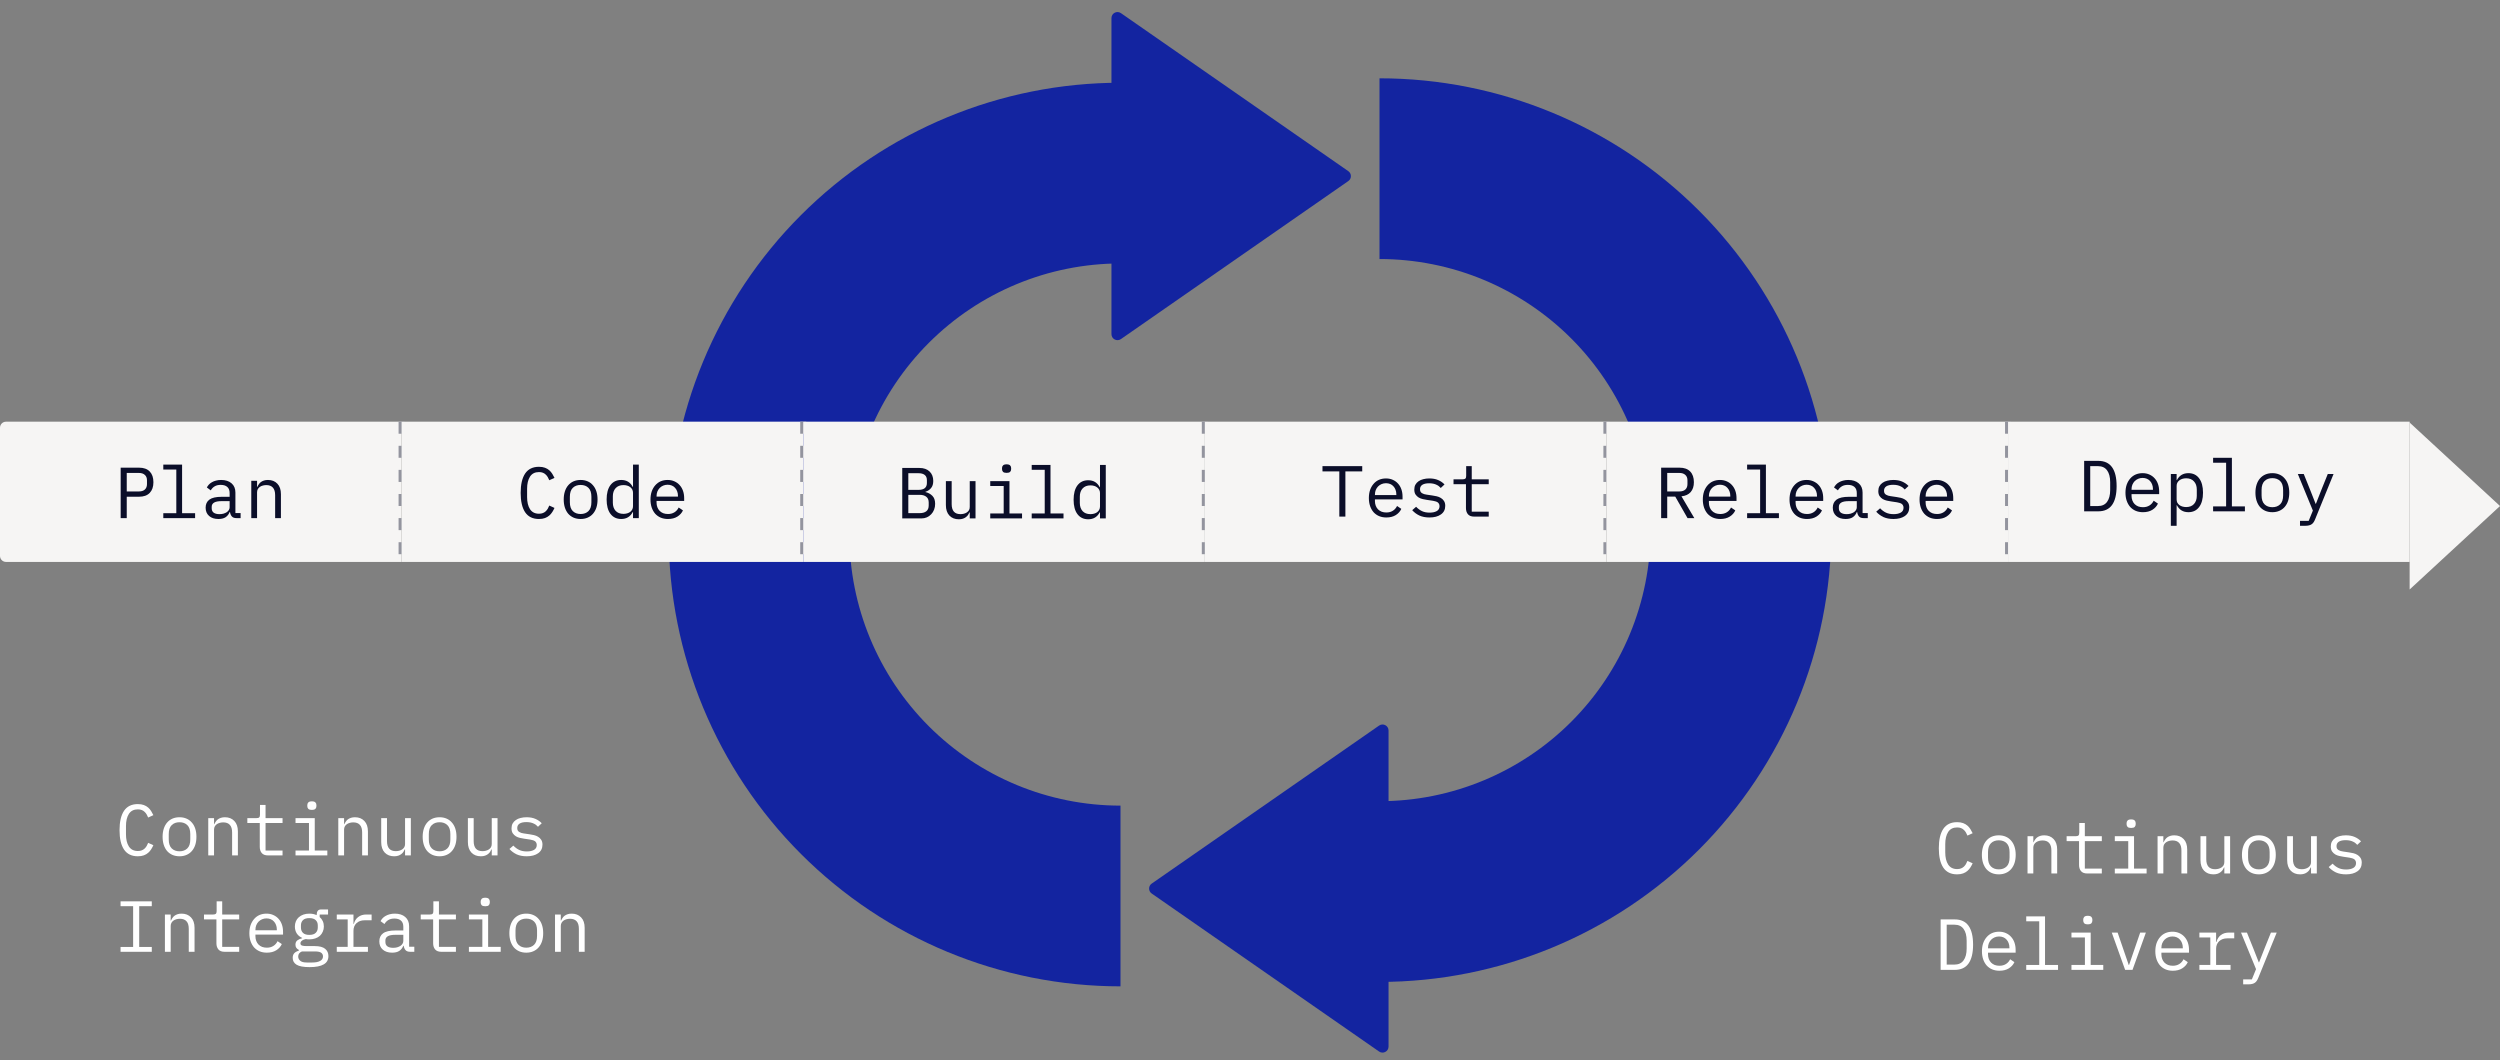 <svg width="415" height="176" viewBox="0 0 415 176" fill="none" xmlns="http://www.w3.org/2000/svg">
<rect x="0" y="0" width="415" height="176" fill="#808080" stroke="none"/>
<path d="M228.998 163C248.889 163 267.965 155.098 282.031 141.033C296.096 126.968 303.998 107.891 303.998 88C303.998 68.109 296.096 49.032 282.031 34.967C267.965 20.902 248.889 13 228.998 13L228.998 43C240.932 43 252.378 47.741 260.818 56.18C269.257 64.619 273.998 76.065 273.998 88C273.998 99.935 269.257 111.381 260.818 119.82C252.378 128.259 240.932 133 228.998 133L228.998 163Z" fill="#1324A0"/>
<path d="M191.179 148.321C190.607 147.923 190.607 147.077 191.179 146.679L228.927 120.446C229.59 119.985 230.498 120.459 230.498 121.267L230.498 173.733C230.498 174.541 229.59 175.015 228.927 174.554L191.179 148.321Z" fill="#1324A0"/>
<path d="M186.002 13.734C166.111 13.734 147.035 21.636 132.969 35.701C118.904 49.767 111.002 68.843 111.002 88.734C111.002 108.626 118.904 127.702 132.969 141.767C147.035 155.833 166.111 163.734 186.002 163.734L186.002 133.734C174.068 133.734 162.622 128.993 154.182 120.554C145.743 112.115 141.002 100.669 141.002 88.734C141.002 76.8 145.743 65.354 154.183 56.915C162.622 48.475 174.068 43.734 186.002 43.734L186.002 13.734Z" fill="#1324A0"/>
<path d="M223.821 28.413C224.393 28.811 224.393 29.658 223.821 30.055L186.073 56.289C185.41 56.749 184.502 56.275 184.502 55.468L184.502 3.001C184.502 2.194 185.41 1.719 186.073 2.18L223.821 28.413Z" fill="#1324A0"/>
<g clip-path="url(#clip0_7361_402546)">
<rect width="66.667" height="23.28" transform="translate(0 70)" fill="#F6F5F4"/>
<path d="M20.031 86.009V77.633H23.079C23.855 77.633 24.447 77.845 24.855 78.269C25.263 78.693 25.467 79.285 25.467 80.045C25.467 80.805 25.263 81.397 24.855 81.821C24.447 82.245 23.855 82.457 23.079 82.457H21.039V86.009H20.031ZM21.039 81.581H23.055C23.479 81.581 23.807 81.477 24.039 81.269C24.279 81.053 24.399 80.749 24.399 80.357V79.733C24.399 79.341 24.279 79.041 24.039 78.833C23.807 78.617 23.479 78.509 23.055 78.509H21.039V81.581Z" fill="#0B0E29"/>
<path d="M27.107 85.193H29.267V77.945H27.107V77.129H30.227V85.193H32.387V86.009H27.107V85.193Z" fill="#0B0E29"/>
<path d="M39.282 86.009C38.906 86.009 38.638 85.913 38.478 85.721C38.318 85.529 38.218 85.289 38.178 85.001H38.118C37.982 85.361 37.762 85.645 37.458 85.853C37.162 86.053 36.762 86.153 36.258 86.153C35.61 86.153 35.094 85.985 34.71 85.649C34.326 85.313 34.134 84.853 34.134 84.269C34.134 83.693 34.342 83.249 34.758 82.937C35.182 82.625 35.862 82.469 36.798 82.469H38.118V81.857C38.118 81.401 37.99 81.061 37.734 80.837C37.478 80.605 37.114 80.489 36.642 80.489C36.226 80.489 35.886 80.573 35.622 80.741C35.358 80.901 35.146 81.121 34.986 81.401L34.338 80.921C34.418 80.761 34.526 80.605 34.662 80.453C34.798 80.301 34.966 80.169 35.166 80.057C35.366 79.937 35.594 79.845 35.85 79.781C36.106 79.709 36.39 79.673 36.702 79.673C37.43 79.673 38.006 79.857 38.43 80.225C38.862 80.593 39.078 81.105 39.078 81.761V85.169H39.942V86.009H39.282ZM36.426 85.349C36.674 85.349 36.898 85.321 37.098 85.265C37.306 85.201 37.486 85.121 37.638 85.025C37.79 84.921 37.906 84.801 37.986 84.665C38.074 84.521 38.118 84.369 38.118 84.209V83.189H36.798C36.222 83.189 35.802 83.269 35.538 83.429C35.274 83.589 35.142 83.821 35.142 84.125V84.377C35.142 84.697 35.254 84.941 35.478 85.109C35.71 85.269 36.026 85.349 36.426 85.349Z" fill="#0B0E29"/>
<path d="M41.713 86.009V79.817H42.673V80.825H42.721C42.785 80.673 42.865 80.529 42.961 80.393C43.057 80.249 43.173 80.125 43.309 80.021C43.453 79.917 43.621 79.833 43.813 79.769C44.005 79.705 44.229 79.673 44.485 79.673C45.133 79.673 45.653 79.881 46.045 80.297C46.437 80.705 46.633 81.285 46.633 82.037V86.009H45.673V82.205C45.673 81.637 45.549 81.217 45.301 80.945C45.053 80.665 44.689 80.525 44.209 80.525C44.017 80.525 43.829 80.549 43.645 80.597C43.461 80.645 43.297 80.717 43.153 80.813C43.009 80.909 42.893 81.033 42.805 81.185C42.717 81.337 42.673 81.513 42.673 81.713V86.009H41.713Z" fill="#0B0E29"/>
<path d="M66.664 70V93.28" stroke="#93949E" stroke-dasharray="2 2"/>
<rect width="66.667" height="23.28" transform="translate(66.664 70)" fill="#F6F5F4"/>
<path d="M89.466 86.153C88.442 86.153 87.678 85.781 87.174 85.037C86.678 84.293 86.43 83.221 86.43 81.821C86.43 80.421 86.678 79.349 87.174 78.605C87.678 77.861 88.442 77.489 89.466 77.489C89.85 77.489 90.182 77.541 90.462 77.645C90.742 77.749 90.982 77.889 91.182 78.065C91.382 78.241 91.55 78.441 91.686 78.665C91.822 78.881 91.942 79.101 92.046 79.325L91.182 79.721C91.11 79.537 91.026 79.365 90.93 79.205C90.834 79.037 90.718 78.893 90.582 78.773C90.454 78.645 90.298 78.545 90.114 78.473C89.938 78.401 89.722 78.365 89.466 78.365C88.802 78.365 88.306 78.617 87.978 79.121C87.658 79.625 87.498 80.297 87.498 81.137V82.505C87.498 83.345 87.658 84.017 87.978 84.521C88.306 85.025 88.802 85.277 89.466 85.277C89.722 85.277 89.938 85.241 90.114 85.169C90.298 85.097 90.454 85.001 90.582 84.881C90.718 84.753 90.834 84.609 90.93 84.449C91.026 84.281 91.11 84.105 91.182 83.921L92.046 84.317C91.942 84.549 91.822 84.773 91.686 84.989C91.55 85.205 91.382 85.401 91.182 85.577C90.982 85.753 90.742 85.893 90.462 85.997C90.182 86.101 89.85 86.153 89.466 86.153Z" fill="#0B0E29"/>
<path d="M96.385 86.153C95.953 86.153 95.561 86.077 95.209 85.925C94.865 85.773 94.569 85.557 94.321 85.277C94.081 84.989 93.897 84.649 93.769 84.257C93.641 83.857 93.577 83.409 93.577 82.913C93.577 82.425 93.641 81.981 93.769 81.581C93.897 81.181 94.081 80.841 94.321 80.561C94.569 80.273 94.865 80.053 95.209 79.901C95.561 79.749 95.953 79.673 96.385 79.673C96.817 79.673 97.205 79.749 97.549 79.901C97.901 80.053 98.197 80.273 98.437 80.561C98.685 80.841 98.873 81.181 99.001 81.581C99.129 81.981 99.193 82.425 99.193 82.913C99.193 83.409 99.129 83.857 99.001 84.257C98.873 84.649 98.685 84.989 98.437 85.277C98.197 85.557 97.901 85.773 97.549 85.925C97.205 86.077 96.817 86.153 96.385 86.153ZM96.385 85.325C96.921 85.325 97.353 85.165 97.681 84.845C98.009 84.525 98.173 84.029 98.173 83.357V82.469C98.173 81.797 98.009 81.301 97.681 80.981C97.353 80.661 96.921 80.501 96.385 80.501C95.849 80.501 95.417 80.661 95.089 80.981C94.761 81.301 94.597 81.797 94.597 82.469V83.357C94.597 84.029 94.761 84.525 95.089 84.845C95.417 85.165 95.849 85.325 96.385 85.325Z" fill="#0B0E29"/>
<path d="M105.08 85.001H105.032C104.632 85.769 103.996 86.153 103.124 86.153C102.364 86.153 101.768 85.869 101.336 85.301C100.912 84.733 100.7 83.937 100.7 82.913C100.7 81.889 100.912 81.093 101.336 80.525C101.768 79.957 102.364 79.673 103.124 79.673C103.996 79.673 104.632 80.057 105.032 80.825H105.08V77.129H106.04V86.009H105.08V85.001ZM103.496 85.301C103.712 85.301 103.916 85.273 104.108 85.217C104.3 85.161 104.468 85.081 104.612 84.977C104.756 84.865 104.868 84.733 104.948 84.581C105.036 84.421 105.08 84.237 105.08 84.029V81.797C105.08 81.589 105.036 81.409 104.948 81.257C104.868 81.097 104.756 80.965 104.612 80.861C104.468 80.749 104.3 80.665 104.108 80.609C103.916 80.553 103.712 80.525 103.496 80.525C102.936 80.525 102.5 80.697 102.188 81.041C101.884 81.377 101.732 81.825 101.732 82.385V83.441C101.732 84.001 101.884 84.453 102.188 84.797C102.5 85.133 102.936 85.301 103.496 85.301Z" fill="#0B0E29"/>
<path d="M110.884 86.153C110.436 86.153 110.032 86.077 109.672 85.925C109.32 85.773 109.016 85.557 108.76 85.277C108.512 84.989 108.32 84.649 108.184 84.257C108.048 83.857 107.98 83.413 107.98 82.925C107.98 82.429 108.048 81.981 108.184 81.581C108.328 81.181 108.524 80.841 108.772 80.561C109.02 80.273 109.316 80.053 109.66 79.901C110.012 79.749 110.4 79.673 110.824 79.673C111.24 79.673 111.616 79.749 111.952 79.901C112.296 80.053 112.588 80.265 112.828 80.537C113.068 80.801 113.252 81.117 113.38 81.485C113.508 81.853 113.572 82.257 113.572 82.697V83.153H108.988V83.441C108.988 83.713 109.032 83.965 109.12 84.197C109.208 84.429 109.332 84.629 109.492 84.797C109.66 84.965 109.86 85.097 110.092 85.193C110.332 85.281 110.596 85.325 110.884 85.325C111.3 85.325 111.66 85.229 111.964 85.037C112.268 84.845 112.5 84.581 112.66 84.245L113.368 84.725C113.184 85.141 112.876 85.485 112.444 85.757C112.02 86.021 111.5 86.153 110.884 86.153ZM110.824 80.465C110.56 80.465 110.316 80.513 110.092 80.609C109.868 80.705 109.672 80.837 109.504 81.005C109.344 81.173 109.216 81.373 109.12 81.605C109.032 81.829 108.988 82.077 108.988 82.349V82.433H112.54V82.301C112.54 82.029 112.496 81.781 112.408 81.557C112.328 81.333 112.212 81.141 112.06 80.981C111.916 80.813 111.736 80.685 111.52 80.597C111.312 80.509 111.08 80.465 110.824 80.465Z" fill="#0B0E29"/>
<path d="M133.336 70V93.28" stroke="#93949E" stroke-dasharray="2 2"/>
<rect width="66.667" height="23.28" transform="translate(133.336 70)" fill="#F6F5F4"/>
<path d="M149.773 77.68H152.617C153.337 77.68 153.901 77.876 154.309 78.268C154.717 78.66 154.921 79.184 154.921 79.84C154.921 80.344 154.797 80.74 154.549 81.028C154.309 81.316 153.997 81.52 153.613 81.64V81.676C154.085 81.788 154.473 82 154.777 82.312C155.081 82.616 155.233 83.06 155.233 83.644C155.233 83.98 155.177 84.296 155.065 84.592C154.953 84.888 154.793 85.144 154.585 85.36C154.385 85.576 154.145 85.748 153.865 85.876C153.593 85.996 153.297 86.056 152.977 86.056H149.773V77.68ZM152.677 85.18C153.141 85.18 153.505 85.076 153.769 84.868C154.033 84.66 154.165 84.34 154.165 83.908V83.416C154.165 82.992 154.033 82.676 153.769 82.468C153.505 82.252 153.141 82.144 152.677 82.144H150.781V85.18H152.677ZM152.509 81.316C152.933 81.316 153.265 81.224 153.505 81.04C153.745 80.848 153.865 80.56 153.865 80.176V79.708C153.865 79.324 153.745 79.036 153.505 78.844C153.265 78.652 152.933 78.556 152.509 78.556H150.781V81.316H152.509Z" fill="#0B0E29"/>
<path d="M160.977 85.048H160.929C160.865 85.2 160.785 85.348 160.689 85.492C160.593 85.628 160.473 85.748 160.329 85.852C160.193 85.956 160.029 86.04 159.837 86.104C159.645 86.168 159.421 86.2 159.165 86.2C158.517 86.2 157.997 85.996 157.605 85.588C157.213 85.172 157.017 84.588 157.017 83.836V79.864H157.977V83.668C157.977 84.236 158.101 84.66 158.349 84.94C158.597 85.212 158.961 85.348 159.441 85.348C159.633 85.348 159.821 85.324 160.005 85.276C160.189 85.228 160.353 85.156 160.497 85.06C160.641 84.964 160.757 84.844 160.845 84.7C160.933 84.548 160.977 84.368 160.977 84.16V79.864H161.937V86.056H160.977V85.048Z" fill="#0B0E29"/>
<path d="M167.092 78.496C166.812 78.496 166.616 78.44 166.504 78.328C166.392 78.208 166.336 78.06 166.336 77.884V77.692C166.336 77.516 166.392 77.372 166.504 77.26C166.616 77.14 166.812 77.08 167.092 77.08C167.372 77.08 167.568 77.14 167.68 77.26C167.792 77.372 167.848 77.516 167.848 77.692V77.884C167.848 78.06 167.792 78.208 167.68 78.328C167.568 78.44 167.372 78.496 167.092 78.496ZM164.38 85.24H166.612V80.68H164.38V79.864H167.572V85.24H169.66V86.056H164.38V85.24Z" fill="#0B0E29"/>
<path d="M171.263 85.24H173.423V77.992H171.263V77.176H174.383V85.24H176.543V86.056H171.263V85.24Z" fill="#0B0E29"/>
<path d="M182.599 85.048H182.551C182.151 85.816 181.515 86.2 180.643 86.2C179.883 86.2 179.287 85.916 178.855 85.348C178.431 84.78 178.219 83.984 178.219 82.96C178.219 81.936 178.431 81.14 178.855 80.572C179.287 80.004 179.883 79.72 180.643 79.72C181.515 79.72 182.151 80.104 182.551 80.872H182.599V77.176H183.559V86.056H182.599V85.048ZM181.015 85.348C181.231 85.348 181.435 85.32 181.627 85.264C181.819 85.208 181.987 85.128 182.131 85.024C182.275 84.912 182.387 84.78 182.467 84.628C182.555 84.468 182.599 84.284 182.599 84.076V81.844C182.599 81.636 182.555 81.456 182.467 81.304C182.387 81.144 182.275 81.012 182.131 80.908C181.987 80.796 181.819 80.712 181.627 80.656C181.435 80.6 181.231 80.572 181.015 80.572C180.455 80.572 180.019 80.744 179.707 81.088C179.403 81.424 179.251 81.872 179.251 82.432V83.488C179.251 84.048 179.403 84.5 179.707 84.844C180.019 85.18 180.455 85.348 181.015 85.348Z" fill="#0B0E29"/>
<path d="M200 70V93.28" stroke="#93949E" stroke-dasharray="2 2"/>
<rect width="66.667" height="23.28" transform="translate(200 70)" fill="#F6F5F4"/>
<path d="M223.335 78.257V85.757H222.327V78.257H219.531V77.381H226.131V78.257H223.335Z" fill="#0B0E29"/>
<path d="M230.135 85.901C229.687 85.901 229.283 85.825 228.923 85.673C228.571 85.521 228.267 85.305 228.011 85.025C227.763 84.737 227.571 84.397 227.435 84.005C227.299 83.605 227.231 83.161 227.231 82.673C227.231 82.177 227.299 81.729 227.435 81.329C227.579 80.929 227.775 80.589 228.023 80.309C228.271 80.021 228.567 79.801 228.911 79.649C229.263 79.497 229.651 79.421 230.075 79.421C230.491 79.421 230.867 79.497 231.203 79.649C231.547 79.801 231.839 80.013 232.079 80.285C232.319 80.549 232.503 80.865 232.631 81.233C232.759 81.601 232.823 82.005 232.823 82.445V82.901H228.239V83.189C228.239 83.461 228.283 83.713 228.371 83.945C228.459 84.177 228.583 84.377 228.743 84.545C228.911 84.713 229.111 84.845 229.343 84.941C229.583 85.029 229.847 85.073 230.135 85.073C230.551 85.073 230.911 84.977 231.215 84.785C231.519 84.593 231.751 84.329 231.911 83.993L232.619 84.473C232.435 84.889 232.127 85.233 231.695 85.505C231.271 85.769 230.751 85.901 230.135 85.901ZM230.075 80.213C229.811 80.213 229.567 80.261 229.343 80.357C229.119 80.453 228.923 80.585 228.755 80.753C228.595 80.921 228.467 81.121 228.371 81.353C228.283 81.577 228.239 81.825 228.239 82.097V82.181H231.791V82.049C231.791 81.777 231.747 81.529 231.659 81.305C231.579 81.081 231.463 80.889 231.311 80.729C231.167 80.561 230.987 80.433 230.771 80.345C230.563 80.257 230.331 80.213 230.075 80.213Z" fill="#0B0E29"/>
<path d="M237.294 85.901C236.646 85.901 236.086 85.793 235.614 85.577C235.15 85.353 234.754 85.057 234.426 84.689L235.074 84.125C235.37 84.437 235.694 84.677 236.046 84.845C236.398 85.013 236.822 85.097 237.318 85.097C237.798 85.097 238.19 85.013 238.494 84.845C238.806 84.669 238.962 84.397 238.962 84.029C238.962 83.869 238.93 83.737 238.866 83.633C238.81 83.521 238.73 83.433 238.626 83.369C238.522 83.305 238.406 83.257 238.278 83.225C238.15 83.185 238.014 83.153 237.87 83.129L236.898 82.985C236.682 82.953 236.446 82.909 236.19 82.853C235.942 82.797 235.714 82.709 235.506 82.589C235.298 82.461 235.122 82.293 234.978 82.085C234.842 81.877 234.774 81.605 234.774 81.269C234.774 80.957 234.834 80.689 234.954 80.465C235.082 80.233 235.258 80.041 235.482 79.889C235.706 79.729 235.97 79.613 236.274 79.541C236.578 79.461 236.91 79.421 237.27 79.421C237.83 79.421 238.314 79.509 238.722 79.685C239.138 79.861 239.494 80.105 239.79 80.417L239.166 81.005C239.094 80.917 239.002 80.829 238.89 80.741C238.786 80.645 238.654 80.561 238.494 80.489C238.342 80.409 238.162 80.345 237.954 80.297C237.746 80.249 237.506 80.225 237.234 80.225C236.746 80.225 236.37 80.309 236.106 80.477C235.85 80.645 235.722 80.889 235.722 81.209C235.722 81.369 235.75 81.505 235.806 81.617C235.87 81.721 235.954 81.805 236.058 81.869C236.162 81.933 236.278 81.985 236.406 82.025C236.542 82.057 236.678 82.085 236.814 82.109L237.786 82.253C238.01 82.285 238.246 82.329 238.494 82.385C238.742 82.441 238.97 82.533 239.178 82.661C239.386 82.781 239.558 82.945 239.694 83.153C239.838 83.361 239.91 83.633 239.91 83.969C239.91 84.585 239.67 85.061 239.19 85.397C238.718 85.733 238.086 85.901 237.294 85.901Z" fill="#0B0E29"/>
<path d="M244.717 85.757C244.245 85.757 243.897 85.625 243.673 85.361C243.457 85.097 243.349 84.757 243.349 84.341V80.381H241.285V79.565H242.821C243.029 79.565 243.173 79.525 243.253 79.445C243.341 79.357 243.385 79.209 243.385 79.001V77.381H244.309V79.565H247.129V80.381H244.309V84.941H247.129V85.757H244.717Z" fill="#0B0E29"/>
<path d="M266.664 70V93.28" stroke="#93949E" stroke-dasharray="2 2"/>
<rect width="66.667" height="23.28" transform="translate(266.664 70)" fill="#F6F5F4"/>
<path d="M276.758 86.009H275.75V77.633H278.798C279.574 77.633 280.166 77.845 280.574 78.269C280.982 78.693 281.186 79.285 281.186 80.045C281.186 80.725 281.01 81.269 280.658 81.677C280.306 82.085 279.794 82.321 279.122 82.385L281.258 86.009H280.13L278.09 82.433H276.758V86.009ZM278.774 81.581C279.198 81.581 279.526 81.477 279.758 81.269C279.998 81.053 280.118 80.749 280.118 80.357V79.733C280.118 79.341 279.998 79.041 279.758 78.833C279.526 78.617 279.198 78.509 278.774 78.509H276.758V81.581H278.774Z" fill="#0B0E29"/>
<path d="M285.573 86.153C285.125 86.153 284.721 86.077 284.361 85.925C284.009 85.773 283.705 85.557 283.449 85.277C283.201 84.989 283.009 84.649 282.873 84.257C282.737 83.857 282.669 83.413 282.669 82.925C282.669 82.429 282.737 81.981 282.873 81.581C283.017 81.181 283.213 80.841 283.461 80.561C283.709 80.273 284.005 80.053 284.349 79.901C284.701 79.749 285.089 79.673 285.513 79.673C285.929 79.673 286.305 79.749 286.641 79.901C286.985 80.053 287.277 80.265 287.517 80.537C287.757 80.801 287.941 81.117 288.069 81.485C288.197 81.853 288.261 82.257 288.261 82.697V83.153H283.677V83.441C283.677 83.713 283.721 83.965 283.809 84.197C283.897 84.429 284.021 84.629 284.181 84.797C284.349 84.965 284.549 85.097 284.781 85.193C285.021 85.281 285.285 85.325 285.573 85.325C285.989 85.325 286.349 85.229 286.653 85.037C286.957 84.845 287.189 84.581 287.349 84.245L288.057 84.725C287.873 85.141 287.565 85.485 287.133 85.757C286.709 86.021 286.189 86.153 285.573 86.153ZM285.513 80.465C285.249 80.465 285.005 80.513 284.781 80.609C284.557 80.705 284.361 80.837 284.193 81.005C284.033 81.173 283.905 81.373 283.809 81.605C283.721 81.829 283.677 82.077 283.677 82.349V82.433H287.229V82.301C287.229 82.029 287.185 81.781 287.097 81.557C287.017 81.333 286.901 81.141 286.749 80.981C286.605 80.813 286.425 80.685 286.209 80.597C286.001 80.509 285.769 80.465 285.513 80.465Z" fill="#0B0E29"/>
<path d="M290.021 85.193H292.181V77.945H290.021V77.129H293.141V85.193H295.301V86.009H290.021V85.193Z" fill="#0B0E29"/>
<path d="M299.964 86.153C299.516 86.153 299.112 86.077 298.752 85.925C298.4 85.773 298.096 85.557 297.84 85.277C297.592 84.989 297.4 84.649 297.264 84.257C297.128 83.857 297.06 83.413 297.06 82.925C297.06 82.429 297.128 81.981 297.264 81.581C297.408 81.181 297.604 80.841 297.852 80.561C298.1 80.273 298.396 80.053 298.74 79.901C299.092 79.749 299.48 79.673 299.904 79.673C300.32 79.673 300.696 79.749 301.032 79.901C301.376 80.053 301.668 80.265 301.908 80.537C302.148 80.801 302.332 81.117 302.46 81.485C302.588 81.853 302.652 82.257 302.652 82.697V83.153H298.068V83.441C298.068 83.713 298.112 83.965 298.2 84.197C298.288 84.429 298.412 84.629 298.572 84.797C298.74 84.965 298.94 85.097 299.172 85.193C299.412 85.281 299.676 85.325 299.964 85.325C300.38 85.325 300.74 85.229 301.044 85.037C301.348 84.845 301.58 84.581 301.74 84.245L302.448 84.725C302.264 85.141 301.956 85.485 301.524 85.757C301.1 86.021 300.58 86.153 299.964 86.153ZM299.904 80.465C299.64 80.465 299.396 80.513 299.172 80.609C298.948 80.705 298.752 80.837 298.584 81.005C298.424 81.173 298.296 81.373 298.2 81.605C298.112 81.829 298.068 82.077 298.068 82.349V82.433H301.62V82.301C301.62 82.029 301.576 81.781 301.488 81.557C301.408 81.333 301.292 81.141 301.14 80.981C300.996 80.813 300.816 80.685 300.6 80.597C300.392 80.509 300.16 80.465 299.904 80.465Z" fill="#0B0E29"/>
<path d="M309.391 86.009C309.015 86.009 308.747 85.913 308.587 85.721C308.427 85.529 308.327 85.289 308.287 85.001H308.227C308.091 85.361 307.871 85.645 307.567 85.853C307.271 86.053 306.871 86.153 306.367 86.153C305.719 86.153 305.203 85.985 304.819 85.649C304.435 85.313 304.243 84.853 304.243 84.269C304.243 83.693 304.451 83.249 304.867 82.937C305.291 82.625 305.971 82.469 306.907 82.469H308.227V81.857C308.227 81.401 308.099 81.061 307.843 80.837C307.587 80.605 307.223 80.489 306.751 80.489C306.335 80.489 305.995 80.573 305.731 80.741C305.467 80.901 305.255 81.121 305.095 81.401L304.447 80.921C304.527 80.761 304.635 80.605 304.771 80.453C304.907 80.301 305.075 80.169 305.275 80.057C305.475 79.937 305.703 79.845 305.959 79.781C306.215 79.709 306.499 79.673 306.811 79.673C307.539 79.673 308.115 79.857 308.539 80.225C308.971 80.593 309.187 81.105 309.187 81.761V85.169H310.051V86.009H309.391ZM306.535 85.349C306.783 85.349 307.007 85.321 307.207 85.265C307.415 85.201 307.595 85.121 307.747 85.025C307.899 84.921 308.015 84.801 308.095 84.665C308.183 84.521 308.227 84.369 308.227 84.209V83.189H306.907C306.331 83.189 305.911 83.269 305.647 83.429C305.383 83.589 305.251 83.821 305.251 84.125V84.377C305.251 84.697 305.363 84.941 305.587 85.109C305.819 85.269 306.135 85.349 306.535 85.349Z" fill="#0B0E29"/>
<path d="M314.319 86.153C313.671 86.153 313.111 86.045 312.639 85.829C312.175 85.605 311.779 85.309 311.451 84.941L312.099 84.377C312.395 84.689 312.719 84.929 313.071 85.097C313.423 85.265 313.847 85.349 314.343 85.349C314.823 85.349 315.215 85.265 315.519 85.097C315.831 84.921 315.987 84.649 315.987 84.281C315.987 84.121 315.955 83.989 315.891 83.885C315.835 83.773 315.755 83.685 315.651 83.621C315.547 83.557 315.431 83.509 315.303 83.477C315.175 83.437 315.039 83.405 314.895 83.381L313.923 83.237C313.707 83.205 313.471 83.161 313.215 83.105C312.967 83.049 312.739 82.961 312.531 82.841C312.323 82.713 312.147 82.545 312.003 82.337C311.867 82.129 311.799 81.857 311.799 81.521C311.799 81.209 311.859 80.941 311.979 80.717C312.107 80.485 312.283 80.293 312.507 80.141C312.731 79.981 312.995 79.865 313.299 79.793C313.603 79.713 313.935 79.673 314.295 79.673C314.855 79.673 315.339 79.761 315.747 79.937C316.163 80.113 316.519 80.357 316.815 80.669L316.191 81.257C316.119 81.169 316.027 81.081 315.915 80.993C315.811 80.897 315.679 80.813 315.519 80.741C315.367 80.661 315.187 80.597 314.979 80.549C314.771 80.501 314.531 80.477 314.259 80.477C313.771 80.477 313.395 80.561 313.131 80.729C312.875 80.897 312.747 81.141 312.747 81.461C312.747 81.621 312.775 81.757 312.831 81.869C312.895 81.973 312.979 82.057 313.083 82.121C313.187 82.185 313.303 82.237 313.431 82.277C313.567 82.309 313.703 82.337 313.839 82.361L314.811 82.505C315.035 82.537 315.271 82.581 315.519 82.637C315.767 82.693 315.995 82.785 316.203 82.913C316.411 83.033 316.583 83.197 316.719 83.405C316.863 83.613 316.935 83.885 316.935 84.221C316.935 84.837 316.695 85.313 316.215 85.649C315.743 85.985 315.111 86.153 314.319 86.153Z" fill="#0B0E29"/>
<path d="M321.55 86.153C321.102 86.153 320.698 86.077 320.338 85.925C319.986 85.773 319.682 85.557 319.426 85.277C319.178 84.989 318.986 84.649 318.85 84.257C318.714 83.857 318.646 83.413 318.646 82.925C318.646 82.429 318.714 81.981 318.85 81.581C318.994 81.181 319.19 80.841 319.438 80.561C319.686 80.273 319.982 80.053 320.326 79.901C320.678 79.749 321.066 79.673 321.49 79.673C321.906 79.673 322.282 79.749 322.618 79.901C322.962 80.053 323.254 80.265 323.494 80.537C323.734 80.801 323.918 81.117 324.046 81.485C324.174 81.853 324.238 82.257 324.238 82.697V83.153H319.654V83.441C319.654 83.713 319.698 83.965 319.786 84.197C319.874 84.429 319.998 84.629 320.158 84.797C320.326 84.965 320.526 85.097 320.758 85.193C320.998 85.281 321.262 85.325 321.55 85.325C321.966 85.325 322.326 85.229 322.63 85.037C322.934 84.845 323.166 84.581 323.326 84.245L324.034 84.725C323.85 85.141 323.542 85.485 323.11 85.757C322.686 86.021 322.166 86.153 321.55 86.153ZM321.49 80.465C321.226 80.465 320.982 80.513 320.758 80.609C320.534 80.705 320.338 80.837 320.17 81.005C320.01 81.173 319.882 81.373 319.786 81.605C319.698 81.829 319.654 82.077 319.654 82.349V82.433H323.206V82.301C323.206 82.029 323.162 81.781 323.074 81.557C322.994 81.333 322.878 81.141 322.726 80.981C322.582 80.813 322.402 80.685 322.186 80.597C321.978 80.509 321.746 80.465 321.49 80.465Z" fill="#0B0E29"/>
<path d="M333.336 70V93.28" stroke="#93949E" stroke-dasharray="2 2"/>
<rect width="66.667" height="23.28" transform="translate(333.336 70)" fill="#F6F5F4"/>
<path d="M345.969 76.504H348.309C349.333 76.504 350.097 76.856 350.601 77.56C351.105 78.264 351.357 79.308 351.357 80.692C351.357 82.076 351.105 83.12 350.601 83.824C350.097 84.528 349.333 84.88 348.309 84.88H345.969V76.504ZM348.261 84.004C348.933 84.004 349.437 83.772 349.773 83.308C350.117 82.844 350.289 82.188 350.289 81.34V80.044C350.289 79.196 350.117 78.54 349.773 78.076C349.437 77.612 348.933 77.38 348.261 77.38H346.977V84.004H348.261Z" fill="#0B0E29"/>
<path d="M355.732 85.024C355.284 85.024 354.88 84.948 354.52 84.796C354.168 84.644 353.864 84.428 353.608 84.148C353.36 83.86 353.168 83.52 353.032 83.128C352.896 82.728 352.828 82.284 352.828 81.796C352.828 81.3 352.896 80.852 353.032 80.452C353.176 80.052 353.372 79.712 353.62 79.432C353.868 79.144 354.164 78.924 354.508 78.772C354.86 78.62 355.248 78.544 355.672 78.544C356.088 78.544 356.464 78.62 356.8 78.772C357.144 78.924 357.436 79.136 357.676 79.408C357.916 79.672 358.1 79.988 358.228 80.356C358.356 80.724 358.42 81.128 358.42 81.568V82.024H353.836V82.312C353.836 82.584 353.88 82.836 353.968 83.068C354.056 83.3 354.18 83.5 354.34 83.668C354.508 83.836 354.708 83.968 354.94 84.064C355.18 84.152 355.444 84.196 355.732 84.196C356.148 84.196 356.508 84.1 356.812 83.908C357.116 83.716 357.348 83.452 357.508 83.116L358.216 83.596C358.032 84.012 357.724 84.356 357.292 84.628C356.868 84.892 356.348 85.024 355.732 85.024ZM355.672 79.336C355.408 79.336 355.164 79.384 354.94 79.48C354.716 79.576 354.52 79.708 354.352 79.876C354.192 80.044 354.064 80.244 353.968 80.476C353.88 80.7 353.836 80.948 353.836 81.22V81.304H357.388V81.172C357.388 80.9 357.344 80.652 357.256 80.428C357.176 80.204 357.06 80.012 356.908 79.852C356.764 79.684 356.584 79.556 356.368 79.468C356.16 79.38 355.928 79.336 355.672 79.336Z" fill="#0B0E29"/>
<path d="M360.359 78.688H361.319V79.696H361.367C361.767 78.928 362.403 78.544 363.275 78.544C364.035 78.544 364.627 78.828 365.051 79.396C365.483 79.964 365.699 80.76 365.699 81.784C365.699 82.808 365.483 83.604 365.051 84.172C364.627 84.74 364.035 85.024 363.275 85.024C362.403 85.024 361.767 84.64 361.367 83.872H361.319V87.28H360.359V78.688ZM362.903 84.172C363.463 84.172 363.895 84.004 364.199 83.668C364.511 83.324 364.667 82.872 364.667 82.312V81.256C364.667 80.696 364.511 80.248 364.199 79.912C363.895 79.568 363.463 79.396 362.903 79.396C362.687 79.396 362.483 79.424 362.291 79.48C362.099 79.536 361.931 79.62 361.787 79.732C361.643 79.836 361.527 79.968 361.439 80.128C361.359 80.28 361.319 80.46 361.319 80.668V82.9C361.319 83.108 361.359 83.292 361.439 83.452C361.527 83.604 361.643 83.736 361.787 83.848C361.931 83.952 362.099 84.032 362.291 84.088C362.483 84.144 362.687 84.172 362.903 84.172Z" fill="#0B0E29"/>
<path d="M367.375 84.064H369.535V76.816H367.375V76H370.495V84.064H372.655V84.88H367.375V84.064Z" fill="#0B0E29"/>
<path d="M377.21 85.024C376.778 85.024 376.386 84.948 376.034 84.796C375.69 84.644 375.394 84.428 375.146 84.148C374.906 83.86 374.722 83.52 374.594 83.128C374.466 82.728 374.402 82.28 374.402 81.784C374.402 81.296 374.466 80.852 374.594 80.452C374.722 80.052 374.906 79.712 375.146 79.432C375.394 79.144 375.69 78.924 376.034 78.772C376.386 78.62 376.778 78.544 377.21 78.544C377.642 78.544 378.03 78.62 378.374 78.772C378.726 78.924 379.022 79.144 379.262 79.432C379.51 79.712 379.698 80.052 379.826 80.452C379.954 80.852 380.018 81.296 380.018 81.784C380.018 82.28 379.954 82.728 379.826 83.128C379.698 83.52 379.51 83.86 379.262 84.148C379.022 84.428 378.726 84.644 378.374 84.796C378.03 84.948 377.642 85.024 377.21 85.024ZM377.21 84.196C377.746 84.196 378.178 84.036 378.506 83.716C378.834 83.396 378.998 82.9 378.998 82.228V81.34C378.998 80.668 378.834 80.172 378.506 79.852C378.178 79.532 377.746 79.372 377.21 79.372C376.674 79.372 376.242 79.532 375.914 79.852C375.586 80.172 375.422 80.668 375.422 81.34V82.228C375.422 82.9 375.586 83.396 375.914 83.716C376.242 84.036 376.674 84.196 377.21 84.196Z" fill="#0B0E29"/>
<path d="M386.409 78.688H387.369L384.297 86.236C384.225 86.412 384.145 86.564 384.057 86.692C383.969 86.828 383.865 86.936 383.745 87.016C383.625 87.104 383.481 87.168 383.313 87.208C383.145 87.256 382.945 87.28 382.713 87.28H381.801V86.464H383.241L383.937 84.76L381.441 78.688H382.425L383.469 81.28L384.393 83.632H384.441L385.365 81.28L386.409 78.688Z" fill="#0B0E29"/>
</g>
<path d="M415 84L400 97.856L400 70.144L415 84Z" fill="#F6F5F4"/>
<path d="M22.88 142.143C21.856 142.143 21.092 141.771 20.588 141.027C20.092 140.283 19.844 139.211 19.844 137.811C19.844 136.411 20.092 135.339 20.588 134.595C21.092 133.851 21.856 133.479 22.88 133.479C23.264 133.479 23.596 133.531 23.876 133.635C24.156 133.739 24.396 133.879 24.596 134.055C24.796 134.231 24.964 134.431 25.1 134.655C25.236 134.871 25.356 135.091 25.46 135.315L24.596 135.711C24.524 135.527 24.44 135.355 24.344 135.195C24.248 135.027 24.132 134.883 23.996 134.763C23.868 134.635 23.712 134.535 23.528 134.463C23.352 134.391 23.136 134.355 22.88 134.355C22.216 134.355 21.72 134.607 21.392 135.111C21.072 135.615 20.912 136.287 20.912 137.127V138.495C20.912 139.335 21.072 140.007 21.392 140.511C21.72 141.015 22.216 141.267 22.88 141.267C23.136 141.267 23.352 141.231 23.528 141.159C23.712 141.087 23.868 140.991 23.996 140.871C24.132 140.743 24.248 140.599 24.344 140.439C24.44 140.271 24.524 140.095 24.596 139.911L25.46 140.307C25.356 140.539 25.236 140.763 25.1 140.979C24.964 141.195 24.796 141.391 24.596 141.567C24.396 141.743 24.156 141.883 23.876 141.987C23.596 142.091 23.264 142.143 22.88 142.143Z" fill="white"/>
<path d="M29.799 142.143C29.367 142.143 28.975 142.067 28.623 141.915C28.279 141.763 27.983 141.547 27.735 141.267C27.495 140.979 27.311 140.639 27.183 140.247C27.055 139.847 26.991 139.399 26.991 138.903C26.991 138.415 27.055 137.971 27.183 137.571C27.311 137.171 27.495 136.831 27.735 136.551C27.983 136.263 28.279 136.043 28.623 135.891C28.975 135.739 29.367 135.663 29.799 135.663C30.231 135.663 30.619 135.739 30.963 135.891C31.315 136.043 31.611 136.263 31.851 136.551C32.099 136.831 32.287 137.171 32.415 137.571C32.543 137.971 32.607 138.415 32.607 138.903C32.607 139.399 32.543 139.847 32.415 140.247C32.287 140.639 32.099 140.979 31.851 141.267C31.611 141.547 31.315 141.763 30.963 141.915C30.619 142.067 30.231 142.143 29.799 142.143ZM29.799 141.315C30.335 141.315 30.767 141.155 31.095 140.835C31.423 140.515 31.587 140.019 31.587 139.347V138.459C31.587 137.787 31.423 137.291 31.095 136.971C30.767 136.651 30.335 136.491 29.799 136.491C29.263 136.491 28.831 136.651 28.503 136.971C28.175 137.291 28.011 137.787 28.011 138.459V139.347C28.011 140.019 28.175 140.515 28.503 140.835C28.831 141.155 29.263 141.315 29.799 141.315Z" fill="white"/>
<path d="M34.57 141.999V135.807H35.53V136.815H35.578C35.642 136.663 35.722 136.519 35.818 136.383C35.914 136.239 36.03 136.115 36.166 136.011C36.31 135.907 36.478 135.823 36.67 135.759C36.862 135.695 37.086 135.663 37.342 135.663C37.99 135.663 38.51 135.871 38.902 136.287C39.294 136.695 39.49 137.275 39.49 138.027V141.999H38.53V138.195C38.53 137.627 38.406 137.207 38.158 136.935C37.91 136.655 37.546 136.515 37.066 136.515C36.874 136.515 36.686 136.539 36.502 136.587C36.318 136.635 36.154 136.707 36.01 136.803C35.866 136.899 35.75 137.023 35.662 137.175C35.574 137.327 35.53 137.503 35.53 137.703V141.999H34.57Z" fill="white"/>
<path d="M44.49 141.999C44.018 141.999 43.67 141.867 43.446 141.603C43.23 141.339 43.122 140.999 43.122 140.583V136.623H41.058V135.807H42.594C42.802 135.807 42.946 135.767 43.026 135.687C43.114 135.599 43.158 135.451 43.158 135.243V133.623H44.082V135.807H46.902V136.623H44.082V141.183H46.902V141.999H44.49Z" fill="white"/>
<path d="M51.769 134.439C51.489 134.439 51.293 134.383 51.181 134.271C51.069 134.151 51.013 134.003 51.013 133.827V133.635C51.013 133.459 51.069 133.315 51.181 133.203C51.293 133.083 51.489 133.023 51.769 133.023C52.049 133.023 52.245 133.083 52.357 133.203C52.469 133.315 52.525 133.459 52.525 133.635V133.827C52.525 134.003 52.469 134.151 52.357 134.271C52.245 134.383 52.049 134.439 51.769 134.439ZM49.057 141.183H51.289V136.623H49.057V135.807H52.249V141.183H54.337V141.999H49.057V141.183Z" fill="white"/>
<path d="M56.156 141.999V135.807H57.116V136.815H57.164C57.228 136.663 57.308 136.519 57.404 136.383C57.5 136.239 57.616 136.115 57.752 136.011C57.896 135.907 58.064 135.823 58.256 135.759C58.448 135.695 58.672 135.663 58.928 135.663C59.576 135.663 60.096 135.871 60.488 136.287C60.88 136.695 61.076 137.275 61.076 138.027V141.999H60.116V138.195C60.116 137.627 59.992 137.207 59.744 136.935C59.496 136.655 59.132 136.515 58.652 136.515C58.46 136.515 58.272 136.539 58.088 136.587C57.904 136.635 57.74 136.707 57.596 136.803C57.452 136.899 57.336 137.023 57.248 137.175C57.16 137.327 57.116 137.503 57.116 137.703V141.999H56.156Z" fill="white"/>
<path d="M67.24 140.991H67.192C67.128 141.143 67.048 141.291 66.952 141.435C66.856 141.571 66.736 141.691 66.592 141.795C66.456 141.899 66.292 141.983 66.1 142.047C65.908 142.111 65.684 142.143 65.428 142.143C64.78 142.143 64.26 141.939 63.868 141.531C63.476 141.115 63.28 140.531 63.28 139.779V135.807H64.24V139.611C64.24 140.179 64.364 140.603 64.612 140.883C64.86 141.155 65.224 141.291 65.704 141.291C65.896 141.291 66.084 141.267 66.268 141.219C66.452 141.171 66.616 141.099 66.76 141.003C66.904 140.907 67.02 140.787 67.108 140.643C67.196 140.491 67.24 140.311 67.24 140.103V135.807H68.2V141.999H67.24V140.991Z" fill="white"/>
<path d="M72.971 142.143C72.539 142.143 72.147 142.067 71.795 141.915C71.451 141.763 71.155 141.547 70.907 141.267C70.667 140.979 70.483 140.639 70.355 140.247C70.227 139.847 70.163 139.399 70.163 138.903C70.163 138.415 70.227 137.971 70.355 137.571C70.483 137.171 70.667 136.831 70.907 136.551C71.155 136.263 71.451 136.043 71.795 135.891C72.147 135.739 72.539 135.663 72.971 135.663C73.403 135.663 73.791 135.739 74.135 135.891C74.487 136.043 74.783 136.263 75.023 136.551C75.271 136.831 75.459 137.171 75.587 137.571C75.715 137.971 75.779 138.415 75.779 138.903C75.779 139.399 75.715 139.847 75.587 140.247C75.459 140.639 75.271 140.979 75.023 141.267C74.783 141.547 74.487 141.763 74.135 141.915C73.791 142.067 73.403 142.143 72.971 142.143ZM72.971 141.315C73.507 141.315 73.939 141.155 74.267 140.835C74.595 140.515 74.759 140.019 74.759 139.347V138.459C74.759 137.787 74.595 137.291 74.267 136.971C73.939 136.651 73.507 136.491 72.971 136.491C72.435 136.491 72.003 136.651 71.675 136.971C71.347 137.291 71.183 137.787 71.183 138.459V139.347C71.183 140.019 71.347 140.515 71.675 140.835C72.003 141.155 72.435 141.315 72.971 141.315Z" fill="white"/>
<path d="M81.63 140.991H81.582C81.518 141.143 81.438 141.291 81.342 141.435C81.246 141.571 81.126 141.691 80.982 141.795C80.846 141.899 80.682 141.983 80.49 142.047C80.298 142.111 80.074 142.143 79.818 142.143C79.17 142.143 78.65 141.939 78.258 141.531C77.866 141.115 77.67 140.531 77.67 139.779V135.807H78.63V139.611C78.63 140.179 78.754 140.603 79.002 140.883C79.25 141.155 79.614 141.291 80.094 141.291C80.286 141.291 80.474 141.267 80.658 141.219C80.842 141.171 81.006 141.099 81.15 141.003C81.294 140.907 81.41 140.787 81.498 140.643C81.586 140.491 81.63 140.311 81.63 140.103V135.807H82.59V141.999H81.63V140.991Z" fill="white"/>
<path d="M87.434 142.143C86.786 142.143 86.226 142.035 85.754 141.819C85.29 141.595 84.894 141.299 84.566 140.931L85.214 140.367C85.51 140.679 85.834 140.919 86.186 141.087C86.538 141.255 86.962 141.339 87.458 141.339C87.938 141.339 88.33 141.255 88.634 141.087C88.946 140.911 89.102 140.639 89.102 140.271C89.102 140.111 89.07 139.979 89.006 139.875C88.95 139.763 88.87 139.675 88.766 139.611C88.662 139.547 88.546 139.499 88.418 139.467C88.29 139.427 88.154 139.395 88.01 139.371L87.038 139.227C86.822 139.195 86.586 139.151 86.33 139.095C86.082 139.039 85.854 138.951 85.646 138.831C85.438 138.703 85.262 138.535 85.118 138.327C84.982 138.119 84.914 137.847 84.914 137.511C84.914 137.199 84.974 136.931 85.094 136.707C85.222 136.475 85.398 136.283 85.622 136.131C85.846 135.971 86.11 135.855 86.414 135.783C86.718 135.703 87.05 135.663 87.41 135.663C87.97 135.663 88.454 135.751 88.862 135.927C89.278 136.103 89.634 136.347 89.93 136.659L89.306 137.247C89.234 137.159 89.142 137.071 89.03 136.983C88.926 136.887 88.794 136.803 88.634 136.731C88.482 136.651 88.302 136.587 88.094 136.539C87.886 136.491 87.646 136.467 87.374 136.467C86.886 136.467 86.51 136.551 86.246 136.719C85.99 136.887 85.862 137.131 85.862 137.451C85.862 137.611 85.89 137.747 85.946 137.859C86.01 137.963 86.094 138.047 86.198 138.111C86.302 138.175 86.418 138.227 86.546 138.267C86.682 138.299 86.818 138.327 86.954 138.351L87.926 138.495C88.15 138.527 88.386 138.571 88.634 138.627C88.882 138.683 89.11 138.775 89.318 138.903C89.526 139.023 89.698 139.187 89.834 139.395C89.978 139.603 90.05 139.875 90.05 140.211C90.05 140.827 89.81 141.303 89.33 141.639C88.858 141.975 88.226 142.143 87.434 142.143Z" fill="white"/>
<path d="M20.012 157.999V157.195H22.1V150.427H20.012V149.623H25.196V150.427H23.108V157.195H25.196V157.999H20.012Z" fill="white"/>
<path d="M27.375 157.999V151.807H28.335V152.815H28.383C28.447 152.663 28.527 152.519 28.623 152.383C28.719 152.239 28.835 152.115 28.971 152.011C29.115 151.907 29.283 151.823 29.475 151.759C29.667 151.695 29.891 151.663 30.147 151.663C30.795 151.663 31.315 151.871 31.707 152.287C32.099 152.695 32.295 153.275 32.295 154.027V157.999H31.335V154.195C31.335 153.627 31.211 153.207 30.963 152.935C30.715 152.655 30.351 152.515 29.871 152.515C29.679 152.515 29.491 152.539 29.307 152.587C29.123 152.635 28.959 152.707 28.815 152.803C28.671 152.899 28.555 153.023 28.467 153.175C28.379 153.327 28.335 153.503 28.335 153.703V157.999H27.375Z" fill="white"/>
<path d="M37.294 157.999C36.822 157.999 36.474 157.867 36.25 157.603C36.034 157.339 35.926 156.999 35.926 156.583V152.623H33.862V151.807H35.398C35.606 151.807 35.75 151.767 35.83 151.687C35.918 151.599 35.962 151.451 35.962 151.243V149.623H36.886V151.807H39.706V152.623H36.886V157.183H39.706V157.999H37.294Z" fill="white"/>
<path d="M44.298 158.143C43.85 158.143 43.446 158.067 43.086 157.915C42.734 157.763 42.43 157.547 42.174 157.267C41.926 156.979 41.734 156.639 41.598 156.247C41.462 155.847 41.394 155.403 41.394 154.915C41.394 154.419 41.462 153.971 41.598 153.571C41.742 153.171 41.938 152.831 42.186 152.551C42.434 152.263 42.73 152.043 43.074 151.891C43.426 151.739 43.814 151.663 44.238 151.663C44.654 151.663 45.03 151.739 45.366 151.891C45.71 152.043 46.002 152.255 46.242 152.527C46.482 152.791 46.666 153.107 46.794 153.475C46.922 153.843 46.986 154.247 46.986 154.687V155.143H42.402V155.431C42.402 155.703 42.446 155.955 42.534 156.187C42.622 156.419 42.746 156.619 42.906 156.787C43.074 156.955 43.274 157.087 43.506 157.183C43.746 157.271 44.01 157.315 44.298 157.315C44.714 157.315 45.074 157.219 45.378 157.027C45.682 156.835 45.914 156.571 46.074 156.235L46.782 156.715C46.598 157.131 46.29 157.475 45.858 157.747C45.434 158.011 44.914 158.143 44.298 158.143ZM44.238 152.455C43.974 152.455 43.73 152.503 43.506 152.599C43.282 152.695 43.086 152.827 42.918 152.995C42.758 153.163 42.63 153.363 42.534 153.595C42.446 153.819 42.402 154.067 42.402 154.339V154.423H45.954V154.291C45.954 154.019 45.91 153.771 45.822 153.547C45.742 153.323 45.626 153.131 45.474 152.971C45.33 152.803 45.15 152.675 44.934 152.587C44.726 152.499 44.494 152.455 44.238 152.455Z" fill="white"/>
<path d="M54.517 158.707C54.517 159.331 54.257 159.791 53.737 160.087C53.217 160.391 52.437 160.543 51.397 160.543C50.397 160.543 49.677 160.411 49.237 160.147C48.805 159.883 48.589 159.503 48.589 159.007C48.589 158.671 48.677 158.411 48.853 158.227C49.029 158.043 49.277 157.907 49.597 157.819V157.675C49.421 157.587 49.285 157.475 49.189 157.339C49.093 157.203 49.045 157.031 49.045 156.823C49.045 156.503 49.149 156.263 49.357 156.103C49.573 155.943 49.841 155.823 50.161 155.743V155.695C49.777 155.527 49.477 155.279 49.261 154.951C49.053 154.623 48.949 154.239 48.949 153.799C48.949 153.487 49.005 153.199 49.117 152.935C49.229 152.671 49.389 152.447 49.597 152.263C49.813 152.071 50.069 151.923 50.365 151.819C50.661 151.715 50.989 151.663 51.349 151.663C51.813 151.663 52.221 151.747 52.573 151.915V151.807C52.573 151.567 52.629 151.367 52.741 151.207C52.853 151.047 53.045 150.967 53.317 150.967H54.457V151.807H53.065V152.227C53.289 152.419 53.461 152.647 53.581 152.911C53.701 153.175 53.761 153.471 53.761 153.799C53.761 154.111 53.701 154.399 53.581 154.663C53.469 154.927 53.309 155.155 53.101 155.347C52.893 155.531 52.637 155.675 52.333 155.779C52.037 155.883 51.709 155.935 51.349 155.935C51.245 155.935 51.145 155.931 51.049 155.923C50.953 155.915 50.857 155.903 50.761 155.887C50.665 155.903 50.565 155.931 50.461 155.971C50.357 156.003 50.261 156.051 50.173 156.115C50.085 156.171 50.013 156.239 49.957 156.319C49.901 156.399 49.873 156.491 49.873 156.595C49.873 156.779 49.965 156.903 50.149 156.967C50.333 157.023 50.573 157.051 50.869 157.051H52.237C53.037 157.051 53.617 157.203 53.977 157.507C54.337 157.803 54.517 158.203 54.517 158.707ZM53.617 158.755C53.617 158.507 53.517 158.307 53.317 158.155C53.117 158.011 52.769 157.939 52.273 157.939H50.125C49.709 158.107 49.501 158.387 49.501 158.779C49.501 159.051 49.609 159.283 49.825 159.475C50.041 159.675 50.401 159.775 50.905 159.775H51.841C52.401 159.775 52.837 159.687 53.149 159.511C53.461 159.343 53.617 159.091 53.617 158.755ZM51.349 155.191C51.829 155.191 52.181 155.079 52.405 154.855C52.637 154.631 52.753 154.335 52.753 153.967V153.619C52.753 153.251 52.637 152.959 52.405 152.743C52.181 152.519 51.829 152.407 51.349 152.407C50.869 152.407 50.517 152.519 50.293 152.743C50.069 152.959 49.957 153.251 49.957 153.619V153.967C49.957 154.335 50.069 154.631 50.293 154.855C50.517 155.079 50.869 155.191 51.349 155.191Z" fill="white"/>
<path d="M55.904 157.183H57.716V152.623H55.904V151.807H58.676V153.367H58.736C58.864 152.879 59.104 152.499 59.456 152.227C59.816 151.947 60.272 151.807 60.824 151.807H61.688V152.767H60.524C59.972 152.767 59.524 152.927 59.18 153.247C58.844 153.567 58.676 153.987 58.676 154.507V157.183H61.076V157.999H55.904V157.183Z" fill="white"/>
<path d="M68.116 157.999C67.74 157.999 67.472 157.903 67.312 157.711C67.152 157.519 67.052 157.279 67.012 156.991H66.952C66.816 157.351 66.596 157.635 66.292 157.843C65.996 158.043 65.596 158.143 65.092 158.143C64.444 158.143 63.928 157.975 63.544 157.639C63.16 157.303 62.968 156.843 62.968 156.259C62.968 155.683 63.176 155.239 63.592 154.927C64.016 154.615 64.696 154.459 65.632 154.459H66.952V153.847C66.952 153.391 66.824 153.051 66.568 152.827C66.312 152.595 65.948 152.479 65.476 152.479C65.06 152.479 64.72 152.563 64.456 152.731C64.192 152.891 63.98 153.111 63.82 153.391L63.172 152.911C63.252 152.751 63.36 152.595 63.496 152.443C63.632 152.291 63.8 152.159 64 152.047C64.2 151.927 64.428 151.835 64.684 151.771C64.94 151.699 65.224 151.663 65.536 151.663C66.264 151.663 66.84 151.847 67.264 152.215C67.696 152.583 67.912 153.095 67.912 153.751V157.159H68.776V157.999H68.116ZM65.26 157.339C65.508 157.339 65.732 157.311 65.932 157.255C66.14 157.191 66.32 157.111 66.472 157.015C66.624 156.911 66.74 156.791 66.82 156.655C66.908 156.511 66.952 156.359 66.952 156.199V155.179H65.632C65.056 155.179 64.636 155.259 64.372 155.419C64.108 155.579 63.976 155.811 63.976 156.115V156.367C63.976 156.687 64.088 156.931 64.312 157.099C64.544 157.259 64.86 157.339 65.26 157.339Z" fill="white"/>
<path d="M73.271 157.999C72.799 157.999 72.451 157.867 72.227 157.603C72.011 157.339 71.903 156.999 71.903 156.583V152.623H69.839V151.807H71.375C71.583 151.807 71.727 151.767 71.807 151.687C71.895 151.599 71.939 151.451 71.939 151.243V149.623H72.863V151.807H75.683V152.623H72.863V157.183H75.683V157.999H73.271Z" fill="white"/>
<path d="M80.55 150.439C80.27 150.439 80.074 150.383 79.962 150.271C79.85 150.151 79.794 150.003 79.794 149.827V149.635C79.794 149.459 79.85 149.315 79.962 149.203C80.074 149.083 80.27 149.023 80.55 149.023C80.83 149.023 81.026 149.083 81.138 149.203C81.25 149.315 81.306 149.459 81.306 149.635V149.827C81.306 150.003 81.25 150.151 81.138 150.271C81.026 150.383 80.83 150.439 80.55 150.439ZM77.838 157.183H80.07V152.623H77.838V151.807H81.03V157.183H83.118V157.999H77.838V157.183Z" fill="white"/>
<path d="M87.362 158.143C86.93 158.143 86.538 158.067 86.186 157.915C85.842 157.763 85.546 157.547 85.298 157.267C85.058 156.979 84.874 156.639 84.746 156.247C84.618 155.847 84.554 155.399 84.554 154.903C84.554 154.415 84.618 153.971 84.746 153.571C84.874 153.171 85.058 152.831 85.298 152.551C85.546 152.263 85.842 152.043 86.186 151.891C86.538 151.739 86.93 151.663 87.362 151.663C87.794 151.663 88.182 151.739 88.526 151.891C88.878 152.043 89.174 152.263 89.414 152.551C89.662 152.831 89.85 153.171 89.978 153.571C90.106 153.971 90.17 154.415 90.17 154.903C90.17 155.399 90.106 155.847 89.978 156.247C89.85 156.639 89.662 156.979 89.414 157.267C89.174 157.547 88.878 157.763 88.526 157.915C88.182 158.067 87.794 158.143 87.362 158.143ZM87.362 157.315C87.898 157.315 88.33 157.155 88.658 156.835C88.986 156.515 89.15 156.019 89.15 155.347V154.459C89.15 153.787 88.986 153.291 88.658 152.971C88.33 152.651 87.898 152.491 87.362 152.491C86.826 152.491 86.394 152.651 86.066 152.971C85.738 153.291 85.574 153.787 85.574 154.459V155.347C85.574 156.019 85.738 156.515 86.066 156.835C86.394 157.155 86.826 157.315 87.362 157.315Z" fill="white"/>
<path d="M92.133 157.999V151.807H93.093V152.815H93.141C93.205 152.663 93.285 152.519 93.381 152.383C93.477 152.239 93.593 152.115 93.729 152.011C93.873 151.907 94.041 151.823 94.233 151.759C94.425 151.695 94.649 151.663 94.905 151.663C95.553 151.663 96.073 151.871 96.465 152.287C96.857 152.695 97.053 153.275 97.053 154.027V157.999H96.093V154.195C96.093 153.627 95.969 153.207 95.721 152.935C95.473 152.655 95.109 152.515 94.629 152.515C94.437 152.515 94.249 152.539 94.065 152.587C93.881 152.635 93.717 152.707 93.573 152.803C93.429 152.899 93.313 153.023 93.225 153.175C93.137 153.327 93.093 153.503 93.093 153.703V157.999H92.133Z" fill="white"/>
<path d="M324.88 145.143C323.856 145.143 323.092 144.771 322.588 144.027C322.092 143.283 321.844 142.211 321.844 140.811C321.844 139.411 322.092 138.339 322.588 137.595C323.092 136.851 323.856 136.479 324.88 136.479C325.264 136.479 325.596 136.531 325.876 136.635C326.156 136.739 326.396 136.879 326.596 137.055C326.796 137.231 326.964 137.431 327.1 137.655C327.236 137.871 327.356 138.091 327.46 138.315L326.596 138.711C326.524 138.527 326.44 138.355 326.344 138.195C326.248 138.027 326.132 137.883 325.996 137.763C325.868 137.635 325.712 137.535 325.528 137.463C325.352 137.391 325.136 137.355 324.88 137.355C324.216 137.355 323.72 137.607 323.392 138.111C323.072 138.615 322.912 139.287 322.912 140.127V141.495C322.912 142.335 323.072 143.007 323.392 143.511C323.72 144.015 324.216 144.267 324.88 144.267C325.136 144.267 325.352 144.231 325.528 144.159C325.712 144.087 325.868 143.991 325.996 143.871C326.132 143.743 326.248 143.599 326.344 143.439C326.44 143.271 326.524 143.095 326.596 142.911L327.46 143.307C327.356 143.539 327.236 143.763 327.1 143.979C326.964 144.195 326.796 144.391 326.596 144.567C326.396 144.743 326.156 144.883 325.876 144.987C325.596 145.091 325.264 145.143 324.88 145.143Z" fill="white"/>
<path d="M331.799 145.143C331.367 145.143 330.975 145.067 330.623 144.915C330.279 144.763 329.983 144.547 329.735 144.267C329.495 143.979 329.311 143.639 329.183 143.247C329.055 142.847 328.991 142.399 328.991 141.903C328.991 141.415 329.055 140.971 329.183 140.571C329.311 140.171 329.495 139.831 329.735 139.551C329.983 139.263 330.279 139.043 330.623 138.891C330.975 138.739 331.367 138.663 331.799 138.663C332.231 138.663 332.619 138.739 332.963 138.891C333.315 139.043 333.611 139.263 333.851 139.551C334.099 139.831 334.287 140.171 334.415 140.571C334.543 140.971 334.607 141.415 334.607 141.903C334.607 142.399 334.543 142.847 334.415 143.247C334.287 143.639 334.099 143.979 333.851 144.267C333.611 144.547 333.315 144.763 332.963 144.915C332.619 145.067 332.231 145.143 331.799 145.143ZM331.799 144.315C332.335 144.315 332.767 144.155 333.095 143.835C333.423 143.515 333.587 143.019 333.587 142.347V141.459C333.587 140.787 333.423 140.291 333.095 139.971C332.767 139.651 332.335 139.491 331.799 139.491C331.263 139.491 330.831 139.651 330.503 139.971C330.175 140.291 330.011 140.787 330.011 141.459V142.347C330.011 143.019 330.175 143.515 330.503 143.835C330.831 144.155 331.263 144.315 331.799 144.315Z" fill="white"/>
<path d="M336.57 144.999V138.807H337.53V139.815H337.578C337.642 139.663 337.722 139.519 337.818 139.383C337.914 139.239 338.03 139.115 338.166 139.011C338.31 138.907 338.478 138.823 338.67 138.759C338.862 138.695 339.086 138.663 339.342 138.663C339.99 138.663 340.51 138.871 340.902 139.287C341.294 139.695 341.49 140.275 341.49 141.027V144.999H340.53V141.195C340.53 140.627 340.406 140.207 340.158 139.935C339.91 139.655 339.546 139.515 339.066 139.515C338.874 139.515 338.686 139.539 338.502 139.587C338.318 139.635 338.154 139.707 338.01 139.803C337.866 139.899 337.75 140.023 337.662 140.175C337.574 140.327 337.53 140.503 337.53 140.703V144.999H336.57Z" fill="white"/>
<path d="M346.49 144.999C346.018 144.999 345.67 144.867 345.446 144.603C345.23 144.339 345.122 143.999 345.122 143.583V139.623H343.058V138.807H344.594C344.802 138.807 344.946 138.767 345.026 138.687C345.114 138.599 345.158 138.451 345.158 138.243V136.623H346.082V138.807H348.902V139.623H346.082V144.183H348.902V144.999H346.49Z" fill="white"/>
<path d="M353.769 137.439C353.489 137.439 353.293 137.383 353.181 137.271C353.069 137.151 353.013 137.003 353.013 136.827V136.635C353.013 136.459 353.069 136.315 353.181 136.203C353.293 136.083 353.489 136.023 353.769 136.023C354.049 136.023 354.245 136.083 354.357 136.203C354.469 136.315 354.525 136.459 354.525 136.635V136.827C354.525 137.003 354.469 137.151 354.357 137.271C354.245 137.383 354.049 137.439 353.769 137.439ZM351.057 144.183H353.289V139.623H351.057V138.807H354.249V144.183H356.337V144.999H351.057V144.183Z" fill="white"/>
<path d="M358.156 144.999V138.807H359.116V139.815H359.164C359.228 139.663 359.308 139.519 359.404 139.383C359.5 139.239 359.616 139.115 359.752 139.011C359.896 138.907 360.064 138.823 360.256 138.759C360.448 138.695 360.672 138.663 360.928 138.663C361.576 138.663 362.096 138.871 362.488 139.287C362.88 139.695 363.076 140.275 363.076 141.027V144.999H362.116V141.195C362.116 140.627 361.992 140.207 361.744 139.935C361.496 139.655 361.132 139.515 360.652 139.515C360.46 139.515 360.272 139.539 360.088 139.587C359.904 139.635 359.74 139.707 359.596 139.803C359.452 139.899 359.336 140.023 359.248 140.175C359.16 140.327 359.116 140.503 359.116 140.703V144.999H358.156Z" fill="white"/>
<path d="M369.24 143.991H369.192C369.128 144.143 369.048 144.291 368.952 144.435C368.856 144.571 368.736 144.691 368.592 144.795C368.456 144.899 368.292 144.983 368.1 145.047C367.908 145.111 367.684 145.143 367.428 145.143C366.78 145.143 366.26 144.939 365.868 144.531C365.476 144.115 365.28 143.531 365.28 142.779V138.807H366.24V142.611C366.24 143.179 366.364 143.603 366.612 143.883C366.86 144.155 367.224 144.291 367.704 144.291C367.896 144.291 368.084 144.267 368.268 144.219C368.452 144.171 368.616 144.099 368.76 144.003C368.904 143.907 369.02 143.787 369.108 143.643C369.196 143.491 369.24 143.311 369.24 143.103V138.807H370.2V144.999H369.24V143.991Z" fill="white"/>
<path d="M374.971 145.143C374.539 145.143 374.147 145.067 373.795 144.915C373.451 144.763 373.155 144.547 372.907 144.267C372.667 143.979 372.483 143.639 372.355 143.247C372.227 142.847 372.163 142.399 372.163 141.903C372.163 141.415 372.227 140.971 372.355 140.571C372.483 140.171 372.667 139.831 372.907 139.551C373.155 139.263 373.451 139.043 373.795 138.891C374.147 138.739 374.539 138.663 374.971 138.663C375.403 138.663 375.791 138.739 376.135 138.891C376.487 139.043 376.783 139.263 377.023 139.551C377.271 139.831 377.459 140.171 377.587 140.571C377.715 140.971 377.779 141.415 377.779 141.903C377.779 142.399 377.715 142.847 377.587 143.247C377.459 143.639 377.271 143.979 377.023 144.267C376.783 144.547 376.487 144.763 376.135 144.915C375.791 145.067 375.403 145.143 374.971 145.143ZM374.971 144.315C375.507 144.315 375.939 144.155 376.267 143.835C376.595 143.515 376.759 143.019 376.759 142.347V141.459C376.759 140.787 376.595 140.291 376.267 139.971C375.939 139.651 375.507 139.491 374.971 139.491C374.435 139.491 374.003 139.651 373.675 139.971C373.347 140.291 373.183 140.787 373.183 141.459V142.347C373.183 143.019 373.347 143.515 373.675 143.835C374.003 144.155 374.435 144.315 374.971 144.315Z" fill="white"/>
<path d="M383.63 143.991H383.582C383.518 144.143 383.438 144.291 383.342 144.435C383.246 144.571 383.126 144.691 382.982 144.795C382.846 144.899 382.682 144.983 382.49 145.047C382.298 145.111 382.074 145.143 381.818 145.143C381.17 145.143 380.65 144.939 380.258 144.531C379.866 144.115 379.67 143.531 379.67 142.779V138.807H380.63V142.611C380.63 143.179 380.754 143.603 381.002 143.883C381.25 144.155 381.614 144.291 382.094 144.291C382.286 144.291 382.474 144.267 382.658 144.219C382.842 144.171 383.006 144.099 383.15 144.003C383.294 143.907 383.41 143.787 383.498 143.643C383.586 143.491 383.63 143.311 383.63 143.103V138.807H384.59V144.999H383.63V143.991Z" fill="white"/>
<path d="M389.434 145.143C388.786 145.143 388.226 145.035 387.754 144.819C387.29 144.595 386.894 144.299 386.566 143.931L387.214 143.367C387.51 143.679 387.834 143.919 388.186 144.087C388.538 144.255 388.962 144.339 389.458 144.339C389.938 144.339 390.33 144.255 390.634 144.087C390.946 143.911 391.102 143.639 391.102 143.271C391.102 143.111 391.07 142.979 391.006 142.875C390.95 142.763 390.87 142.675 390.766 142.611C390.662 142.547 390.546 142.499 390.418 142.467C390.29 142.427 390.154 142.395 390.01 142.371L389.038 142.227C388.822 142.195 388.586 142.151 388.33 142.095C388.082 142.039 387.854 141.951 387.646 141.831C387.438 141.703 387.262 141.535 387.118 141.327C386.982 141.119 386.914 140.847 386.914 140.511C386.914 140.199 386.974 139.931 387.094 139.707C387.222 139.475 387.398 139.283 387.622 139.131C387.846 138.971 388.11 138.855 388.414 138.783C388.718 138.703 389.05 138.663 389.41 138.663C389.97 138.663 390.454 138.751 390.862 138.927C391.278 139.103 391.634 139.347 391.93 139.659L391.306 140.247C391.234 140.159 391.142 140.071 391.03 139.983C390.926 139.887 390.794 139.803 390.634 139.731C390.482 139.651 390.302 139.587 390.094 139.539C389.886 139.491 389.646 139.467 389.374 139.467C388.886 139.467 388.51 139.551 388.246 139.719C387.99 139.887 387.862 140.131 387.862 140.451C387.862 140.611 387.89 140.747 387.946 140.859C388.01 140.963 388.094 141.047 388.198 141.111C388.302 141.175 388.418 141.227 388.546 141.267C388.682 141.299 388.818 141.327 388.954 141.351L389.926 141.495C390.15 141.527 390.386 141.571 390.634 141.627C390.882 141.683 391.11 141.775 391.318 141.903C391.526 142.023 391.698 142.187 391.834 142.395C391.978 142.603 392.05 142.875 392.05 143.211C392.05 143.827 391.81 144.303 391.33 144.639C390.858 144.975 390.226 145.143 389.434 145.143Z" fill="white"/>
<path d="M322.144 152.623H324.484C325.508 152.623 326.272 152.975 326.776 153.679C327.28 154.383 327.532 155.427 327.532 156.811C327.532 158.195 327.28 159.239 326.776 159.943C326.272 160.647 325.508 160.999 324.484 160.999H322.144V152.623ZM324.436 160.123C325.108 160.123 325.612 159.891 325.948 159.427C326.292 158.963 326.464 158.307 326.464 157.459V156.163C326.464 155.315 326.292 154.659 325.948 154.195C325.612 153.731 325.108 153.499 324.436 153.499H323.152V160.123H324.436Z" fill="white"/>
<path d="M331.907 161.143C331.459 161.143 331.055 161.067 330.695 160.915C330.343 160.763 330.039 160.547 329.783 160.267C329.535 159.979 329.343 159.639 329.207 159.247C329.071 158.847 329.003 158.403 329.003 157.915C329.003 157.419 329.071 156.971 329.207 156.571C329.351 156.171 329.547 155.831 329.795 155.551C330.043 155.263 330.339 155.043 330.683 154.891C331.035 154.739 331.423 154.663 331.847 154.663C332.263 154.663 332.639 154.739 332.975 154.891C333.319 155.043 333.611 155.255 333.851 155.527C334.091 155.791 334.275 156.107 334.403 156.475C334.531 156.843 334.595 157.247 334.595 157.687V158.143H330.011V158.431C330.011 158.703 330.055 158.955 330.143 159.187C330.231 159.419 330.355 159.619 330.515 159.787C330.683 159.955 330.883 160.087 331.115 160.183C331.355 160.271 331.619 160.315 331.907 160.315C332.323 160.315 332.683 160.219 332.987 160.027C333.291 159.835 333.523 159.571 333.683 159.235L334.391 159.715C334.207 160.131 333.899 160.475 333.467 160.747C333.043 161.011 332.523 161.143 331.907 161.143ZM331.847 155.455C331.583 155.455 331.339 155.503 331.115 155.599C330.891 155.695 330.695 155.827 330.527 155.995C330.367 156.163 330.239 156.363 330.143 156.595C330.055 156.819 330.011 157.067 330.011 157.339V157.423H333.563V157.291C333.563 157.019 333.519 156.771 333.431 156.547C333.351 156.323 333.235 156.131 333.083 155.971C332.939 155.803 332.759 155.675 332.543 155.587C332.335 155.499 332.103 155.455 331.847 155.455Z" fill="white"/>
<path d="M336.354 160.183H338.514V152.935H336.354V152.119H339.474V160.183H341.634V160.999H336.354V160.183Z" fill="white"/>
<path d="M346.574 153.439C346.294 153.439 346.098 153.383 345.986 153.271C345.874 153.151 345.818 153.003 345.818 152.827V152.635C345.818 152.459 345.874 152.315 345.986 152.203C346.098 152.083 346.294 152.023 346.574 152.023C346.854 152.023 347.05 152.083 347.162 152.203C347.274 152.315 347.33 152.459 347.33 152.635V152.827C347.33 153.003 347.274 153.151 347.162 153.271C347.05 153.383 346.854 153.439 346.574 153.439ZM343.862 160.183H346.094V155.623H343.862V154.807H347.054V160.183H349.142V160.999H343.862V160.183Z" fill="white"/>
<path d="M352.773 160.999L350.553 154.807H351.525L352.413 157.399L353.373 160.195H353.421L354.381 157.399L355.269 154.807H356.217L353.997 160.999H352.773Z" fill="white"/>
<path d="M360.688 161.143C360.24 161.143 359.836 161.067 359.476 160.915C359.124 160.763 358.82 160.547 358.564 160.267C358.316 159.979 358.124 159.639 357.988 159.247C357.852 158.847 357.784 158.403 357.784 157.915C357.784 157.419 357.852 156.971 357.988 156.571C358.132 156.171 358.328 155.831 358.576 155.551C358.824 155.263 359.12 155.043 359.464 154.891C359.816 154.739 360.204 154.663 360.628 154.663C361.044 154.663 361.42 154.739 361.756 154.891C362.1 155.043 362.392 155.255 362.632 155.527C362.872 155.791 363.056 156.107 363.184 156.475C363.312 156.843 363.376 157.247 363.376 157.687V158.143H358.792V158.431C358.792 158.703 358.836 158.955 358.924 159.187C359.012 159.419 359.136 159.619 359.296 159.787C359.464 159.955 359.664 160.087 359.896 160.183C360.136 160.271 360.4 160.315 360.688 160.315C361.104 160.315 361.464 160.219 361.768 160.027C362.072 159.835 362.304 159.571 362.464 159.235L363.172 159.715C362.988 160.131 362.68 160.475 362.248 160.747C361.824 161.011 361.304 161.143 360.688 161.143ZM360.628 155.455C360.364 155.455 360.12 155.503 359.896 155.599C359.672 155.695 359.476 155.827 359.308 155.995C359.148 156.163 359.02 156.363 358.924 156.595C358.836 156.819 358.792 157.067 358.792 157.339V157.423H362.344V157.291C362.344 157.019 362.3 156.771 362.212 156.547C362.132 156.323 362.016 156.131 361.864 155.971C361.72 155.803 361.54 155.675 361.324 155.587C361.116 155.499 360.884 155.455 360.628 155.455Z" fill="white"/>
<path d="M365.1 160.183H366.912V155.623H365.1V154.807H367.872V156.367H367.932C368.06 155.879 368.3 155.499 368.652 155.227C369.012 154.947 369.468 154.807 370.02 154.807H370.884V155.767H369.72C369.168 155.767 368.72 155.927 368.376 156.247C368.04 156.567 367.872 156.987 367.872 157.507V160.183H370.272V160.999H365.1V160.183Z" fill="white"/>
<path d="M376.975 154.807H377.935L374.863 162.355C374.791 162.531 374.711 162.683 374.623 162.811C374.535 162.947 374.431 163.055 374.311 163.135C374.191 163.223 374.047 163.287 373.879 163.327C373.711 163.375 373.511 163.399 373.279 163.399H372.367V162.583H373.807L374.503 160.879L372.007 154.807H372.991L374.035 157.399L374.959 159.751H375.007L375.931 157.399L376.975 154.807Z" fill="white"/>
<defs>
<clipPath id="clip0_7361_402546">
<path d="M0 71C0 70.448 0.448 70 1 70H400V93.28H1C0.448 93.28 0 92.832 0 92.28V71Z" fill="white"/>
</clipPath>
</defs>
</svg>
